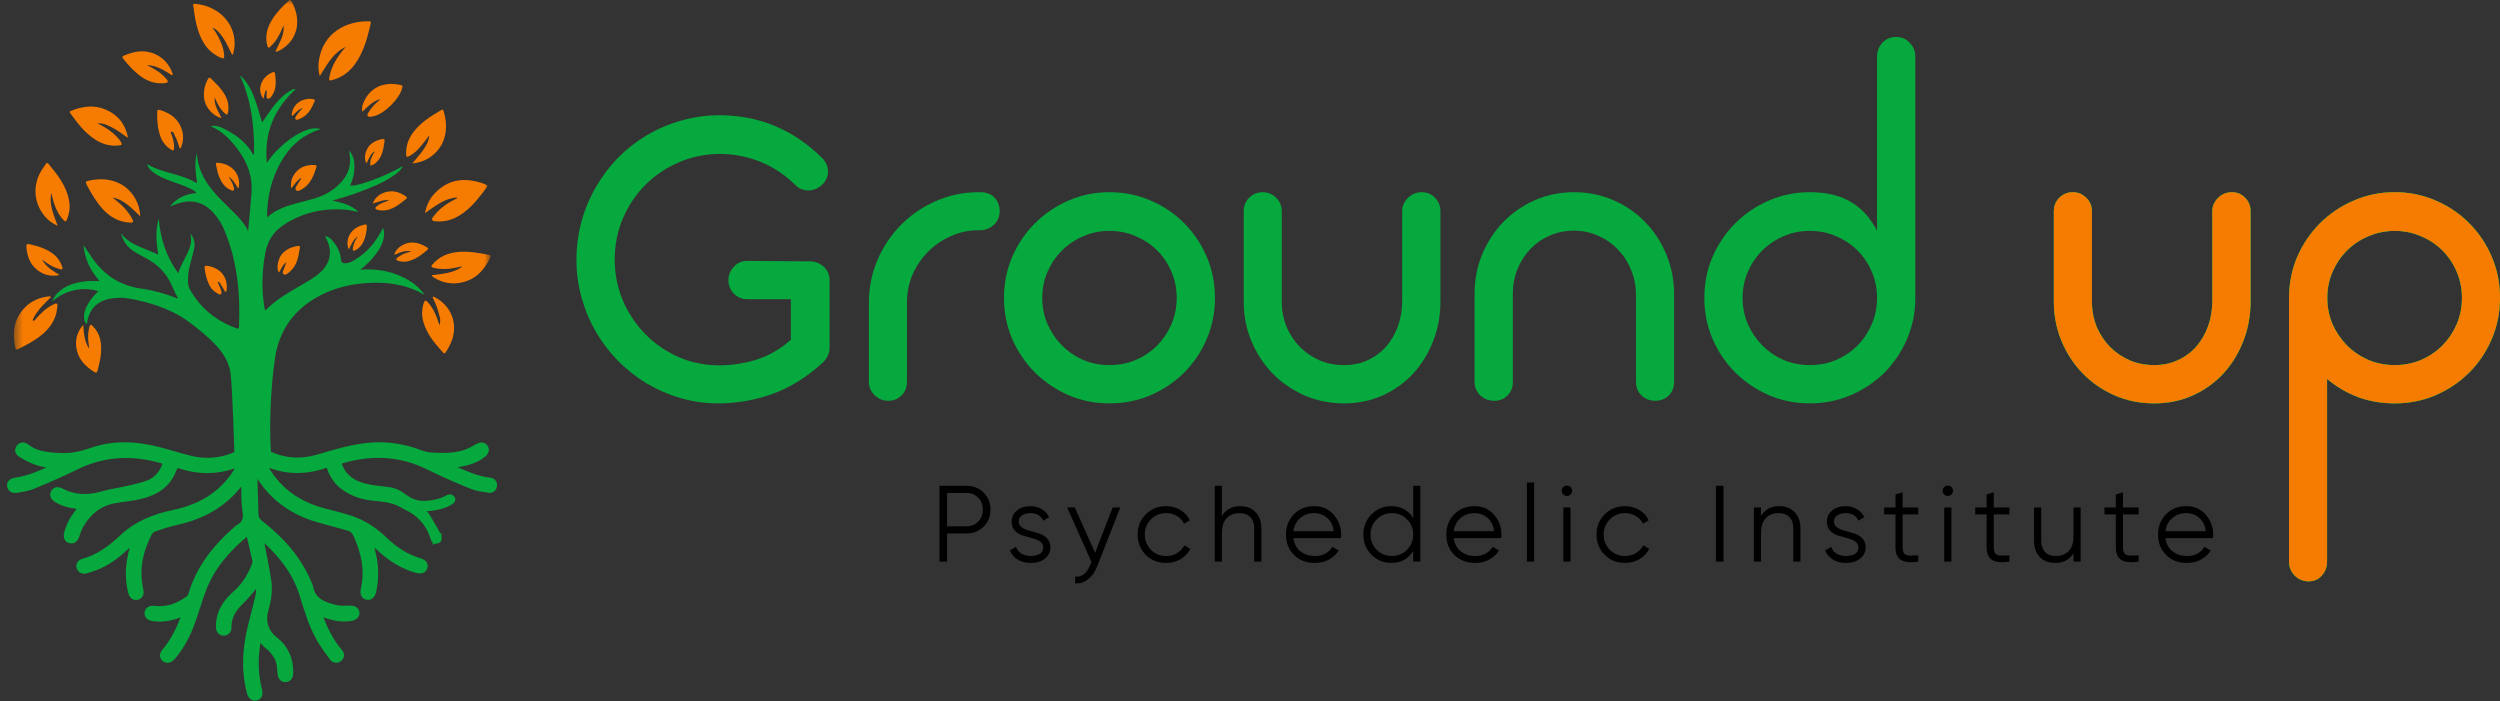 <svg width="271" height="76" viewBox="0 0 271 76" fill="none" xmlns="http://www.w3.org/2000/svg">
<rect x="0" y="0" width="271" height="76" fill="#333333" stroke="none"/>
<path d="M85.73 32.432H80.997C80.419 32.432 79.935 32.229 79.545 31.823C79.154 31.416 78.959 30.932 78.959 30.37C78.959 29.808 79.154 29.323 79.545 28.917C79.935 28.495 80.419 28.285 80.997 28.285L87.769 28.331C88.362 28.331 88.87 28.527 89.292 28.917C89.714 29.292 89.925 29.776 89.925 30.37V37.727C89.925 38.055 89.854 38.344 89.714 38.594C89.589 38.844 89.417 39.078 89.198 39.297C87.48 40.875 85.66 42.007 83.739 42.695C81.833 43.382 79.865 43.726 77.834 43.726C76.444 43.726 75.1 43.538 73.804 43.163C72.507 42.788 71.289 42.265 70.149 41.593C69.024 40.922 67.985 40.109 67.032 39.157C66.095 38.204 65.291 37.157 64.619 36.017C63.947 34.861 63.424 33.619 63.049 32.291C62.674 30.963 62.487 29.589 62.487 28.167C62.487 26.746 62.666 25.371 63.026 24.044C63.385 22.716 63.901 21.474 64.572 20.318C65.244 19.146 66.04 18.084 66.962 17.131C67.899 16.178 68.946 15.358 70.102 14.671C71.258 13.984 72.5 13.453 73.828 13.078C75.155 12.687 76.546 12.492 77.998 12.492C80.154 12.492 82.161 12.883 84.02 13.664C85.879 14.445 87.589 15.608 89.151 17.155C89.558 17.592 89.761 18.076 89.761 18.608C89.761 18.889 89.698 19.154 89.573 19.404C89.464 19.639 89.308 19.849 89.105 20.037C88.917 20.224 88.691 20.373 88.425 20.482C88.175 20.591 87.909 20.646 87.628 20.646C87.378 20.646 87.129 20.599 86.879 20.505C86.644 20.412 86.426 20.263 86.222 20.06C85.082 18.936 83.809 18.092 82.403 17.53C80.997 16.967 79.537 16.686 78.022 16.686C76.491 16.686 75.03 16.983 73.64 17.577C72.265 18.154 71.055 18.959 70.008 19.99C68.977 21.005 68.157 22.216 67.548 23.622C66.939 25.012 66.634 26.519 66.634 28.144C66.634 29.675 66.923 31.135 67.501 32.526C68.079 33.9 68.876 35.111 69.891 36.157C70.906 37.204 72.101 38.04 73.476 38.664C74.866 39.289 76.358 39.602 77.951 39.602C79.373 39.602 80.74 39.391 82.052 38.969C83.364 38.547 84.59 37.837 85.73 36.837V32.432Z" fill="#05A93D"/>
<path d="M94.189 32.807C94.189 31.167 94.501 29.62 95.126 28.167C95.751 26.715 96.603 25.449 97.68 24.372C98.758 23.278 100.016 22.419 101.453 21.794C102.905 21.154 104.452 20.834 106.092 20.834H106.209C106.912 20.834 107.443 21.029 107.803 21.419C108.177 21.81 108.365 22.302 108.365 22.895C108.365 23.489 108.154 23.981 107.732 24.372C107.31 24.762 106.803 24.957 106.209 24.957H106.092C105.03 24.957 104.03 25.168 103.093 25.59C102.156 25.996 101.328 26.558 100.609 27.277C99.906 27.98 99.344 28.808 98.922 29.761C98.516 30.714 98.313 31.729 98.313 32.807V41.383C98.313 41.976 98.118 42.468 97.727 42.859C97.352 43.249 96.884 43.444 96.321 43.444C96.04 43.444 95.767 43.398 95.501 43.304C95.251 43.194 95.025 43.046 94.822 42.859C94.634 42.671 94.478 42.453 94.353 42.203C94.244 41.953 94.189 41.679 94.189 41.383V32.807Z" fill="#05A93D"/>
<path d="M112.981 32.291C112.981 33.291 113.168 34.236 113.543 35.126C113.934 36.001 114.457 36.774 115.113 37.446C115.769 38.102 116.534 38.626 117.409 39.016C118.3 39.391 119.252 39.578 120.268 39.578C121.299 39.578 122.252 39.391 123.126 39.016C124.017 38.626 124.79 38.102 125.446 37.446C126.102 36.774 126.618 36.001 126.993 35.126C127.367 34.236 127.555 33.291 127.555 32.291C127.555 31.291 127.367 30.354 126.993 29.48C126.618 28.589 126.102 27.816 125.446 27.16C124.79 26.504 124.017 25.988 123.126 25.613C122.252 25.223 121.299 25.028 120.268 25.028C119.252 25.028 118.3 25.223 117.409 25.613C116.534 25.988 115.769 26.504 115.113 27.16C114.457 27.816 113.934 28.589 113.543 29.48C113.168 30.354 112.981 31.291 112.981 32.291ZM108.833 32.291C108.833 30.714 109.13 29.23 109.724 27.839C110.333 26.449 111.153 25.238 112.184 24.207C113.231 23.161 114.441 22.341 115.816 21.747C117.206 21.138 118.69 20.834 120.268 20.834C121.861 20.834 123.353 21.138 124.743 21.747C126.133 22.341 127.344 23.161 128.375 24.207C129.406 25.238 130.218 26.449 130.812 27.839C131.405 29.23 131.702 30.714 131.702 32.291C131.702 33.869 131.405 35.353 130.812 36.743C130.218 38.133 129.406 39.344 128.375 40.375C127.344 41.406 126.133 42.226 124.743 42.835C123.353 43.429 121.861 43.726 120.268 43.726C118.69 43.726 117.206 43.429 115.816 42.835C114.441 42.226 113.231 41.406 112.184 40.375C111.153 39.344 110.333 38.133 109.724 36.743C109.13 35.353 108.833 33.869 108.833 32.291Z" fill="#05A93D"/>
<path d="M134.819 22.895C134.819 22.317 135.014 21.833 135.404 21.443C135.81 21.037 136.303 20.834 136.88 20.834C137.443 20.834 137.927 21.037 138.333 21.443C138.739 21.833 138.942 22.317 138.942 22.895V32.83C138.958 33.767 139.138 34.65 139.481 35.478C139.841 36.29 140.317 37.001 140.911 37.61C141.52 38.219 142.231 38.704 143.043 39.063C143.855 39.407 144.738 39.578 145.691 39.578C146.643 39.578 147.503 39.399 148.268 39.039C149.049 38.68 149.713 38.188 150.26 37.563C150.806 36.938 151.228 36.212 151.525 35.384C151.837 34.541 151.994 33.642 151.994 32.69V22.895C151.994 22.614 152.048 22.349 152.158 22.099C152.283 21.849 152.439 21.63 152.626 21.443C152.814 21.255 153.032 21.107 153.282 20.997C153.548 20.888 153.821 20.834 154.102 20.834C154.696 20.834 155.18 21.037 155.555 21.443C155.946 21.833 156.141 22.317 156.141 22.895V32.596V32.713C156.141 34.228 155.875 35.657 155.344 37.001C154.829 38.329 154.11 39.492 153.189 40.492C152.267 41.492 151.166 42.281 149.885 42.859C148.604 43.437 147.206 43.726 145.691 43.726C144.16 43.726 142.73 43.437 141.403 42.859C140.091 42.281 138.942 41.492 137.958 40.492C136.99 39.492 136.224 38.329 135.662 37.001C135.1 35.657 134.819 34.228 134.819 32.713V22.895Z" fill="#05A93D"/>
<path d="M159.843 31.963V31.869C159.843 30.354 160.116 28.925 160.663 27.582C161.225 26.238 161.991 25.067 162.959 24.067C163.928 23.067 165.068 22.278 166.38 21.7C167.692 21.122 169.106 20.834 170.621 20.834C172.152 20.834 173.574 21.122 174.886 21.7C176.213 22.278 177.362 23.067 178.33 24.067C179.314 25.067 180.08 26.238 180.626 27.582C181.189 28.925 181.47 30.354 181.47 31.869V31.987V41.406C181.47 41.999 181.275 42.492 180.884 42.882C180.494 43.257 180.009 43.444 179.431 43.444C178.853 43.444 178.361 43.257 177.955 42.882C177.549 42.492 177.346 41.999 177.346 41.406V31.963V31.916C177.33 30.963 177.151 30.073 176.807 29.245C176.463 28.402 175.987 27.668 175.378 27.043C174.784 26.418 174.081 25.926 173.269 25.567C172.457 25.192 171.574 25.004 170.621 25.004C169.668 25.004 168.786 25.184 167.974 25.543C167.177 25.887 166.482 26.371 165.888 26.996C165.295 27.621 164.826 28.355 164.482 29.198C164.154 30.026 163.99 30.917 163.99 31.869V41.406C163.99 41.999 163.795 42.492 163.404 42.882C163.03 43.257 162.553 43.444 161.975 43.444C161.694 43.444 161.421 43.398 161.155 43.304C160.905 43.194 160.679 43.054 160.476 42.882C160.288 42.695 160.132 42.476 160.007 42.226C159.898 41.976 159.843 41.703 159.843 41.406V31.963Z" fill="#05A93D"/>
<path d="M184.75 32.291C184.75 30.714 185.047 29.23 185.641 27.839C186.25 26.449 187.07 25.238 188.101 24.207C189.147 23.161 190.358 22.341 191.733 21.747C193.123 21.138 194.607 20.834 196.185 20.834C197.122 20.834 197.965 20.927 198.715 21.115C199.465 21.302 200.129 21.576 200.707 21.935C201.3 22.294 201.824 22.731 202.277 23.247C202.73 23.762 203.128 24.348 203.472 25.004V6.16C203.472 5.551 203.667 5.043 204.057 4.637C204.448 4.216 204.94 4.005 205.534 4.005C206.127 4.005 206.619 4.216 207.01 4.637C207.416 5.043 207.619 5.551 207.619 6.16V32.291V32.432C207.603 33.994 207.291 35.462 206.682 36.837C206.088 38.196 205.276 39.391 204.245 40.422C203.214 41.437 202.003 42.242 200.613 42.835C199.238 43.429 197.762 43.726 196.185 43.726C194.607 43.726 193.123 43.429 191.733 42.835C190.358 42.226 189.147 41.406 188.101 40.375C187.07 39.344 186.25 38.133 185.641 36.743C185.047 35.353 184.75 33.869 184.75 32.291ZM188.897 32.291C188.897 33.291 189.085 34.236 189.46 35.126C189.85 36.001 190.374 36.774 191.03 37.446C191.686 38.102 192.451 38.626 193.326 39.016C194.216 39.391 195.169 39.578 196.185 39.578C197.215 39.578 198.168 39.391 199.043 39.016C199.934 38.626 200.707 38.102 201.363 37.446C202.019 36.774 202.534 36.001 202.909 35.126C203.284 34.236 203.472 33.291 203.472 32.291C203.472 31.291 203.284 30.354 202.909 29.48C202.534 28.589 202.019 27.816 201.363 27.16C200.707 26.504 199.934 25.988 199.043 25.613C198.168 25.223 197.215 25.028 196.185 25.028C195.169 25.028 194.216 25.223 193.326 25.613C192.451 25.988 191.686 26.504 191.03 27.16C190.374 27.816 189.85 28.589 189.46 29.48C189.085 30.354 188.897 31.291 188.897 32.291Z" fill="#05A93D"/>
<path d="M222.638 22.895C222.638 22.317 222.833 21.833 223.224 21.443C223.63 21.037 224.122 20.834 224.7 20.834C225.263 20.834 225.747 21.037 226.153 21.443C226.559 21.833 226.762 22.317 226.762 22.895V32.83C226.778 33.767 226.957 34.65 227.301 35.478C227.66 36.29 228.137 37.001 228.73 37.61C229.34 38.219 230.05 38.704 230.863 39.063C231.675 39.407 232.557 39.578 233.51 39.578C234.463 39.578 235.322 39.399 236.088 39.039C236.869 38.68 237.533 38.188 238.079 37.563C238.626 36.938 239.048 36.212 239.345 35.384C239.657 34.541 239.813 33.642 239.813 32.69V22.895C239.813 22.614 239.868 22.349 239.977 22.099C240.102 21.849 240.258 21.63 240.446 21.443C240.633 21.255 240.852 21.107 241.102 20.997C241.367 20.888 241.641 20.834 241.922 20.834C242.516 20.834 243 21.037 243.375 21.443C243.765 21.833 243.961 22.317 243.961 22.895V32.596V32.713C243.961 34.228 243.695 35.657 243.164 37.001C242.648 38.329 241.93 39.492 241.008 40.492C240.087 41.492 238.985 42.281 237.704 42.859C236.424 43.437 235.025 43.726 233.51 43.726C231.979 43.726 230.55 43.437 229.222 42.859C227.91 42.281 226.762 41.492 225.778 40.492C224.809 39.492 224.044 38.329 223.482 37.001C222.919 35.657 222.638 34.228 222.638 32.713V22.895Z" fill="#05A93D"/>
<path d="M248.131 32.291C248.131 30.714 248.428 29.23 249.022 27.839C249.631 26.449 250.451 25.238 251.482 24.207C252.528 23.161 253.747 22.341 255.137 21.747C256.527 21.138 258.011 20.834 259.589 20.834C261.167 20.834 262.651 21.138 264.041 21.747C265.431 22.341 266.642 23.161 267.673 24.207C268.704 25.238 269.516 26.449 270.11 27.839C270.703 29.23 271 30.714 271 32.291C271 33.869 270.703 35.353 270.11 36.743C269.516 38.133 268.704 39.344 267.673 40.375C266.642 41.406 265.431 42.226 264.041 42.835C262.651 43.429 261.167 43.726 259.589 43.726C258.168 43.726 256.84 43.499 255.606 43.046C254.372 42.578 253.255 41.921 252.255 41.078V60.861C252.255 61.454 252.068 61.962 251.693 62.384C251.333 62.806 250.849 63.017 250.24 63.017C249.662 63.017 249.162 62.806 248.74 62.384C248.334 61.978 248.131 61.47 248.131 60.861V32.291ZM252.279 32.291C252.279 33.291 252.466 34.236 252.841 35.126C253.231 36.001 253.755 36.774 254.411 37.446C255.067 38.102 255.84 38.626 256.73 39.016C257.621 39.391 258.574 39.578 259.589 39.578C260.604 39.578 261.557 39.391 262.448 39.016C263.338 38.626 264.111 38.102 264.767 37.446C265.423 36.774 265.939 36.001 266.314 35.126C266.689 34.236 266.876 33.291 266.876 32.291C266.876 31.291 266.689 30.354 266.314 29.48C265.939 28.589 265.423 27.816 264.767 27.16C264.111 26.504 263.338 25.988 262.448 25.613C261.557 25.223 260.604 25.028 259.589 25.028C258.574 25.028 257.621 25.223 256.73 25.613C255.84 25.988 255.067 26.504 254.411 27.16C253.755 27.816 253.231 28.589 252.841 29.48C252.466 30.354 252.279 31.291 252.279 32.291Z" fill="#05A93D"/>
<path d="M222.638 22.895C222.638 22.317 222.833 21.833 223.224 21.443C223.63 21.037 224.122 20.834 224.7 20.834C225.263 20.834 225.747 21.037 226.153 21.443C226.559 21.833 226.762 22.317 226.762 22.895V32.83C226.778 33.767 226.957 34.65 227.301 35.478C227.66 36.29 228.137 37.001 228.73 37.61C229.34 38.219 230.05 38.704 230.863 39.063C231.675 39.407 232.557 39.578 233.51 39.578C234.463 39.578 235.322 39.399 236.088 39.039C236.869 38.68 237.533 38.188 238.079 37.563C238.626 36.938 239.048 36.212 239.345 35.384C239.657 34.541 239.813 33.642 239.813 32.69V22.895C239.813 22.614 239.868 22.349 239.977 22.099C240.102 21.849 240.258 21.63 240.446 21.443C240.633 21.255 240.852 21.107 241.102 20.997C241.367 20.888 241.641 20.834 241.922 20.834C242.516 20.834 243 21.037 243.375 21.443C243.765 21.833 243.961 22.317 243.961 22.895V32.596V32.713C243.961 34.228 243.695 35.657 243.164 37.001C242.648 38.329 241.93 39.492 241.008 40.492C240.087 41.492 238.985 42.281 237.704 42.859C236.424 43.437 235.025 43.726 233.51 43.726C231.979 43.726 230.55 43.437 229.222 42.859C227.91 42.281 226.762 41.492 225.778 40.492C224.809 39.492 224.044 38.329 223.482 37.001C222.919 35.657 222.638 34.228 222.638 32.713V22.895Z" fill="#05A93D"/>
<path d="M248.131 32.291C248.131 30.714 248.428 29.23 249.022 27.839C249.631 26.449 250.451 25.238 251.482 24.207C252.528 23.161 253.747 22.341 255.137 21.747C256.527 21.138 258.011 20.834 259.589 20.834C261.167 20.834 262.651 21.138 264.041 21.747C265.431 22.341 266.642 23.161 267.673 24.207C268.704 25.238 269.516 26.449 270.11 27.839C270.703 29.23 271 30.714 271 32.291C271 33.869 270.703 35.353 270.11 36.743C269.516 38.133 268.704 39.344 267.673 40.375C266.642 41.406 265.431 42.226 264.041 42.835C262.651 43.429 261.167 43.726 259.589 43.726C258.168 43.726 256.84 43.499 255.606 43.046C254.372 42.578 253.255 41.921 252.255 41.078V60.861C252.255 61.454 252.068 61.962 251.693 62.384C251.333 62.806 250.849 63.017 250.24 63.017C249.662 63.017 249.162 62.806 248.74 62.384C248.334 61.978 248.131 61.47 248.131 60.861V32.291ZM252.279 32.291C252.279 33.291 252.466 34.236 252.841 35.126C253.231 36.001 253.755 36.774 254.411 37.446C255.067 38.102 255.84 38.626 256.73 39.016C257.621 39.391 258.574 39.578 259.589 39.578C260.604 39.578 261.557 39.391 262.448 39.016C263.338 38.626 264.111 38.102 264.767 37.446C265.423 36.774 265.939 36.001 266.314 35.126C266.689 34.236 266.876 33.291 266.876 32.291C266.876 31.291 266.689 30.354 266.314 29.48C265.939 28.589 265.423 27.816 264.767 27.16C264.111 26.504 263.338 25.988 262.448 25.613C261.557 25.223 260.604 25.028 259.589 25.028C258.574 25.028 257.621 25.223 256.73 25.613C255.84 25.988 255.067 26.504 254.411 27.16C253.755 27.816 253.231 28.589 252.841 29.48C252.466 30.354 252.279 31.291 252.279 32.291Z" fill="#05A93D"/>
<path d="M104.779 52.66C105.515 52.66 106.129 52.906 106.623 53.4C107.116 53.893 107.363 54.508 107.363 55.244C107.363 55.98 107.116 56.594 106.623 57.088C106.129 57.581 105.515 57.828 104.779 57.828H102.664V60.881H101.842V52.66H104.779ZM104.779 57.053C105.288 57.053 105.706 56.884 106.035 56.547C106.372 56.203 106.54 55.768 106.54 55.244C106.54 54.719 106.372 54.288 106.035 53.952C105.706 53.607 105.288 53.435 104.779 53.435H102.664V57.053H104.779ZM110.435 56.547C110.435 56.814 110.552 57.025 110.787 57.182C111.022 57.338 111.308 57.46 111.644 57.546C111.981 57.632 112.318 57.73 112.654 57.839C112.991 57.941 113.277 58.117 113.512 58.368C113.747 58.611 113.864 58.932 113.864 59.331C113.864 59.832 113.665 60.239 113.265 60.553C112.874 60.866 112.365 61.022 111.738 61.022C111.175 61.022 110.693 60.897 110.294 60.646C109.902 60.396 109.628 60.071 109.472 59.672L110.129 59.284C110.239 59.589 110.435 59.832 110.717 60.012C111.006 60.184 111.347 60.271 111.738 60.271C112.122 60.271 112.443 60.196 112.701 60.047C112.96 59.891 113.089 59.652 113.089 59.331C113.089 59.065 112.972 58.853 112.737 58.697C112.502 58.54 112.216 58.419 111.879 58.333C111.543 58.246 111.206 58.153 110.869 58.051C110.533 57.941 110.247 57.765 110.012 57.522C109.777 57.272 109.659 56.947 109.659 56.547C109.659 56.07 109.847 55.67 110.223 55.349C110.607 55.028 111.088 54.868 111.668 54.868C112.146 54.868 112.564 54.977 112.925 55.197C113.285 55.408 113.551 55.698 113.723 56.066L113.077 56.442C112.85 55.894 112.38 55.62 111.668 55.62C111.331 55.62 111.041 55.702 110.799 55.866C110.556 56.023 110.435 56.25 110.435 56.547ZM120.614 55.009H121.436L118.923 61.422C118.696 62.001 118.371 62.455 117.948 62.784C117.533 63.121 117.067 63.27 116.55 63.23V62.502C117.255 62.581 117.792 62.173 118.16 61.281L118.312 60.917L115.681 55.009H116.503L118.712 59.93L120.614 55.009ZM126.407 61.022C125.523 61.022 124.787 60.729 124.199 60.141C123.612 59.546 123.318 58.814 123.318 57.945C123.318 57.076 123.612 56.348 124.199 55.761C124.787 55.165 125.523 54.868 126.407 54.868C126.987 54.868 127.507 55.009 127.969 55.291C128.431 55.565 128.768 55.937 128.98 56.407L128.345 56.771C128.189 56.418 127.934 56.14 127.582 55.937C127.237 55.725 126.846 55.62 126.407 55.62C125.757 55.62 125.209 55.847 124.763 56.301C124.317 56.747 124.094 57.295 124.094 57.945C124.094 58.595 124.317 59.147 124.763 59.601C125.209 60.047 125.757 60.271 126.407 60.271C126.846 60.271 127.237 60.169 127.582 59.965C127.926 59.754 128.196 59.472 128.392 59.12L129.038 59.495C128.795 59.965 128.439 60.337 127.969 60.611C127.5 60.885 126.979 61.022 126.407 61.022ZM134.426 54.868C135.139 54.868 135.699 55.087 136.106 55.526C136.521 55.956 136.728 56.54 136.728 57.276V60.881H135.953V57.276C135.953 56.751 135.812 56.344 135.53 56.054C135.256 55.764 134.865 55.62 134.356 55.62C133.792 55.62 133.334 55.8 132.982 56.16C132.629 56.512 132.453 57.06 132.453 57.804V60.881H131.678V52.66H132.453V55.925C132.892 55.22 133.549 54.868 134.426 54.868ZM142.467 54.868C143.336 54.868 144.037 55.177 144.57 55.796C145.11 56.407 145.38 57.131 145.38 57.969C145.38 58.055 145.372 58.176 145.357 58.333H140.2C140.279 58.928 140.529 59.401 140.952 59.754C141.383 60.098 141.911 60.271 142.538 60.271C142.984 60.271 143.368 60.181 143.689 60.001C144.018 59.812 144.264 59.57 144.429 59.272L145.11 59.672C144.852 60.087 144.499 60.416 144.053 60.658C143.607 60.901 143.098 61.022 142.526 61.022C141.602 61.022 140.85 60.733 140.271 60.153C139.692 59.574 139.402 58.838 139.402 57.945C139.402 57.068 139.688 56.336 140.259 55.749C140.831 55.161 141.567 54.868 142.467 54.868ZM142.467 55.62C141.857 55.62 141.344 55.804 140.929 56.172C140.521 56.532 140.279 57.002 140.2 57.581H144.581C144.503 56.962 144.264 56.481 143.865 56.136C143.466 55.792 143 55.62 142.467 55.62ZM153.19 52.66H153.966V60.881H153.19V59.73C152.65 60.592 151.859 61.022 150.818 61.022C149.98 61.022 149.264 60.725 148.668 60.13C148.081 59.535 147.788 58.806 147.788 57.945C147.788 57.084 148.081 56.356 148.668 55.761C149.264 55.165 149.98 54.868 150.818 54.868C151.859 54.868 152.65 55.298 153.19 56.16V52.66ZM149.232 59.601C149.679 60.047 150.227 60.271 150.877 60.271C151.526 60.271 152.075 60.047 152.521 59.601C152.967 59.147 153.19 58.595 153.19 57.945C153.19 57.295 152.967 56.747 152.521 56.301C152.075 55.847 151.526 55.62 150.877 55.62C150.227 55.62 149.679 55.847 149.232 56.301C148.786 56.747 148.563 57.295 148.563 57.945C148.563 58.595 148.786 59.147 149.232 59.601ZM159.847 54.868C160.716 54.868 161.417 55.177 161.949 55.796C162.489 56.407 162.76 57.131 162.76 57.969C162.76 58.055 162.752 58.176 162.736 58.333H157.58C157.658 58.928 157.909 59.401 158.332 59.754C158.762 60.098 159.291 60.271 159.917 60.271C160.364 60.271 160.747 60.181 161.068 60.001C161.397 59.812 161.644 59.57 161.808 59.272L162.489 59.672C162.231 60.087 161.879 60.416 161.432 60.658C160.986 60.901 160.477 61.022 159.905 61.022C158.982 61.022 158.23 60.733 157.65 60.153C157.071 59.574 156.781 58.838 156.781 57.945C156.781 57.068 157.067 56.336 157.639 55.749C158.21 55.161 158.946 54.868 159.847 54.868ZM159.847 55.62C159.236 55.62 158.723 55.804 158.308 56.172C157.901 56.532 157.658 57.002 157.58 57.581H161.961C161.883 56.962 161.644 56.481 161.244 56.136C160.845 55.792 160.379 55.62 159.847 55.62ZM165.519 60.881V52.307H166.295V60.881H165.519ZM170.253 53.599C170.144 53.709 170.011 53.764 169.854 53.764C169.697 53.764 169.564 53.709 169.455 53.599C169.345 53.49 169.29 53.357 169.29 53.2C169.29 53.044 169.345 52.91 169.455 52.801C169.564 52.691 169.697 52.636 169.854 52.636C170.011 52.636 170.144 52.691 170.253 52.801C170.363 52.91 170.418 53.044 170.418 53.2C170.418 53.357 170.363 53.49 170.253 53.599ZM169.466 60.881V55.009H170.242V60.881H169.466ZM176.15 61.022C175.265 61.022 174.529 60.729 173.942 60.141C173.355 59.546 173.061 58.814 173.061 57.945C173.061 57.076 173.355 56.348 173.942 55.761C174.529 55.165 175.265 54.868 176.15 54.868C176.729 54.868 177.25 55.009 177.712 55.291C178.174 55.565 178.511 55.937 178.722 56.407L178.088 56.771C177.931 56.418 177.677 56.14 177.325 55.937C176.98 55.725 176.589 55.62 176.15 55.62C175.5 55.62 174.952 55.847 174.506 56.301C174.059 56.747 173.836 57.295 173.836 57.945C173.836 58.595 174.059 59.147 174.506 59.601C174.952 60.047 175.5 60.271 176.15 60.271C176.589 60.271 176.98 60.169 177.325 59.965C177.669 59.754 177.939 59.472 178.135 59.12L178.781 59.495C178.538 59.965 178.182 60.337 177.712 60.611C177.242 60.885 176.722 61.022 176.15 61.022ZM186.001 52.66H186.823V60.881H186.001V52.66ZM192.866 54.868C193.578 54.868 194.138 55.087 194.545 55.526C194.96 55.956 195.168 56.54 195.168 57.276V60.881H194.393V57.276C194.393 56.751 194.252 56.344 193.97 56.054C193.696 55.764 193.304 55.62 192.795 55.62C192.232 55.62 191.774 55.8 191.421 56.16C191.069 56.512 190.893 57.06 190.893 57.804V60.881H190.118V55.009H190.893V55.925C191.331 55.22 191.989 54.868 192.866 54.868ZM198.804 56.547C198.804 56.814 198.922 57.025 199.157 57.182C199.392 57.338 199.678 57.46 200.014 57.546C200.351 57.632 200.688 57.73 201.024 57.839C201.361 57.941 201.647 58.117 201.882 58.368C202.117 58.611 202.234 58.932 202.234 59.331C202.234 59.832 202.034 60.239 201.635 60.553C201.244 60.866 200.735 61.022 200.108 61.022C199.544 61.022 199.063 60.897 198.664 60.646C198.272 60.396 197.998 60.071 197.841 59.672L198.499 59.284C198.609 59.589 198.804 59.832 199.086 60.012C199.376 60.184 199.717 60.271 200.108 60.271C200.492 60.271 200.813 60.196 201.071 60.047C201.33 59.891 201.459 59.652 201.459 59.331C201.459 59.065 201.341 58.853 201.106 58.697C200.872 58.54 200.586 58.419 200.249 58.333C199.912 58.246 199.576 58.153 199.239 58.051C198.902 57.941 198.617 57.765 198.382 57.522C198.147 57.272 198.029 56.947 198.029 56.547C198.029 56.07 198.217 55.67 198.593 55.349C198.977 55.028 199.458 54.868 200.038 54.868C200.515 54.868 200.934 54.977 201.294 55.197C201.655 55.408 201.921 55.698 202.093 56.066L201.447 56.442C201.22 55.894 200.75 55.62 200.038 55.62C199.701 55.62 199.411 55.702 199.169 55.866C198.926 56.023 198.804 56.25 198.804 56.547ZM207.937 55.761H206.246V59.319C206.246 59.64 206.308 59.871 206.434 60.012C206.559 60.145 206.747 60.216 206.997 60.224C207.248 60.224 207.561 60.216 207.937 60.2V60.881C207.115 61.007 206.496 60.948 206.081 60.705C205.674 60.462 205.471 60.001 205.471 59.319V55.761H204.237V55.009H205.471V53.599L206.246 53.364V55.009H207.937V55.761ZM211.543 53.599C211.433 53.709 211.3 53.764 211.143 53.764C210.987 53.764 210.854 53.709 210.744 53.599C210.635 53.49 210.58 53.357 210.58 53.2C210.58 53.044 210.635 52.91 210.744 52.801C210.854 52.691 210.987 52.636 211.143 52.636C211.3 52.636 211.433 52.691 211.543 52.801C211.652 52.91 211.707 53.044 211.707 53.2C211.707 53.357 211.652 53.49 211.543 53.599ZM210.756 60.881V55.009H211.531V60.881H210.756ZM217.815 55.761H216.124V59.319C216.124 59.64 216.187 59.871 216.312 60.012C216.437 60.145 216.625 60.216 216.876 60.224C217.126 60.224 217.439 60.216 217.815 60.2V60.881C216.993 61.007 216.375 60.948 215.96 60.705C215.552 60.462 215.349 60.001 215.349 59.319V55.761H214.116V55.009H215.349V53.599L216.124 53.364V55.009H217.815V55.761ZM224.768 55.009H225.544V60.881H224.768V59.965C224.33 60.67 223.672 61.022 222.795 61.022C222.083 61.022 221.519 60.807 221.104 60.376C220.697 59.938 220.493 59.351 220.493 58.614V55.009H221.268V58.614C221.268 59.139 221.405 59.546 221.679 59.836C221.961 60.126 222.357 60.271 222.866 60.271C223.429 60.271 223.888 60.094 224.24 59.742C224.592 59.382 224.768 58.83 224.768 58.086V55.009ZM231.823 55.761H230.131V59.319C230.131 59.64 230.194 59.871 230.319 60.012C230.445 60.145 230.633 60.216 230.883 60.224C231.134 60.224 231.447 60.216 231.823 60.2V60.881C231.001 61.007 230.382 60.948 229.967 60.705C229.56 60.462 229.356 60.001 229.356 59.319V55.761H228.123V55.009H229.356V53.599L230.131 53.364V55.009H231.823V55.761ZM236.999 54.868C237.868 54.868 238.569 55.177 239.101 55.796C239.642 56.407 239.912 57.131 239.912 57.969C239.912 58.055 239.904 58.176 239.888 58.333H234.732C234.811 58.928 235.061 59.401 235.484 59.754C235.915 60.098 236.443 60.271 237.07 60.271C237.516 60.271 237.9 60.181 238.221 60.001C238.549 59.812 238.796 59.57 238.961 59.272L239.642 59.672C239.383 60.087 239.031 60.416 238.585 60.658C238.138 60.901 237.629 61.022 237.058 61.022C236.134 61.022 235.382 60.733 234.803 60.153C234.223 59.574 233.934 58.838 233.934 57.945C233.934 57.068 234.219 56.336 234.791 55.749C235.363 55.161 236.099 54.868 236.999 54.868ZM236.999 55.62C236.388 55.62 235.875 55.804 235.46 56.172C235.053 56.532 234.811 57.002 234.732 57.581H239.113C239.035 56.962 238.796 56.481 238.397 56.136C237.997 55.792 237.532 55.62 236.999 55.62Z" fill="black"/>
<path d="M222.638 22.895C222.638 22.317 222.833 21.833 223.224 21.442C223.63 21.036 224.122 20.833 224.7 20.833C225.262 20.833 225.747 21.036 226.153 21.442C226.559 21.833 226.762 22.317 226.762 22.895V32.83C226.778 33.767 226.957 34.65 227.301 35.478C227.66 36.29 228.137 37.001 228.73 37.61C229.339 38.219 230.05 38.703 230.863 39.063C231.675 39.406 232.557 39.578 233.51 39.578C234.463 39.578 235.322 39.398 236.088 39.039C236.869 38.68 237.533 38.188 238.079 37.563C238.626 36.938 239.048 36.212 239.345 35.384C239.657 34.54 239.813 33.642 239.813 32.689V22.895C239.813 22.614 239.868 22.349 239.977 22.099C240.102 21.849 240.258 21.63 240.446 21.442C240.633 21.255 240.852 21.107 241.102 20.997C241.367 20.888 241.641 20.833 241.922 20.833C242.516 20.833 243 21.036 243.375 21.442C243.765 21.833 243.96 22.317 243.96 22.895V32.596V32.713C243.96 34.228 243.695 35.657 243.164 37.001C242.648 38.328 241.93 39.492 241.008 40.492C240.087 41.492 238.985 42.281 237.704 42.858C236.423 43.436 235.025 43.725 233.51 43.725C231.979 43.725 230.55 43.436 229.222 42.858C227.91 42.281 226.762 41.492 225.778 40.492C224.809 39.492 224.044 38.328 223.482 37.001C222.919 35.657 222.638 34.228 222.638 32.713V22.895Z" fill="#F67C01"/>
<path d="M248.131 32.291C248.131 30.713 248.428 29.229 249.022 27.839C249.631 26.449 250.451 25.238 251.482 24.207C252.528 23.161 253.747 22.341 255.137 21.747C256.527 21.138 258.011 20.833 259.589 20.833C261.167 20.833 262.651 21.138 264.041 21.747C265.431 22.341 266.642 23.161 267.673 24.207C268.704 25.238 269.516 26.449 270.11 27.839C270.703 29.229 271 30.713 271 32.291C271 33.869 270.703 35.353 270.11 36.743C269.516 38.133 268.704 39.344 267.673 40.375C266.642 41.406 265.431 42.226 264.041 42.835C262.651 43.429 261.167 43.725 259.589 43.725C258.168 43.725 256.84 43.499 255.606 43.046C254.372 42.577 253.255 41.921 252.255 41.078V60.861C252.255 61.454 252.068 61.962 251.693 62.384C251.333 62.805 250.849 63.016 250.24 63.016C249.662 63.016 249.162 62.805 248.74 62.384C248.334 61.977 248.131 61.47 248.131 60.861V32.291ZM252.279 32.291C252.279 33.291 252.466 34.236 252.841 35.126C253.231 36.001 253.755 36.774 254.411 37.446C255.067 38.102 255.84 38.625 256.73 39.016C257.621 39.391 258.574 39.578 259.589 39.578C260.604 39.578 261.557 39.391 262.448 39.016C263.338 38.625 264.111 38.102 264.767 37.446C265.423 36.774 265.939 36.001 266.314 35.126C266.689 34.236 266.876 33.291 266.876 32.291C266.876 31.291 266.689 30.354 266.314 29.479C265.939 28.589 265.423 27.816 264.767 27.16C264.111 26.504 263.338 25.988 262.448 25.613C261.557 25.223 260.604 25.027 259.589 25.027C258.574 25.027 257.621 25.223 256.73 25.613C255.84 25.988 255.067 26.504 254.411 27.16C253.755 27.816 253.231 28.589 252.841 29.479C252.466 30.354 252.279 31.291 252.279 32.291Z" fill="#F67C01"/>
<mask id="mask0_104_587" style="mask-type:luminance" maskUnits="userSpaceOnUse" x="1" y="0" width="53" height="60">
<path d="M53.182 0H1.503V59.195H53.182V0Z" fill="white"/>
</mask>
<g mask="url(#mask0_104_587)">
<path d="M25.43 50.091C25.398 48.625 25.186 41.85 24.984 40.403C24.867 39.572 24.496 38.839 24.016 38.153C22.988 36.678 20.249 34.728 20.122 34.639C17.153 32.642 13.305 32.271 13.305 32.271C12.849 32.285 12.398 32.285 11.952 32.374C10.434 32.675 9.631 33.558 9.401 35.179C8.724 34.404 9.227 32.957 10.65 31.562C8.964 31.035 7.052 31.444 5.675 32.675C5.807 32.276 5.995 32.017 6.22 31.787C6.953 31.021 7.902 30.702 8.922 30.538C9.509 30.444 10.096 30.453 10.791 30.462C9.767 29.311 9.185 28.052 9.048 26.558C9.326 26.972 9.589 27.348 9.842 27.733C11.134 29.715 12.906 30.946 15.292 31.28C16.603 31.463 17.881 31.825 19.121 32.304C19.173 32.323 19.22 32.365 19.29 32.318C18.811 31.5 18.548 30.575 17.975 29.805C17.458 29.109 16.833 28.56 16.086 28.127C15.532 27.808 14.949 27.545 14.418 27.183C13.761 26.732 13.328 26.126 13.094 25.252C13.869 26.328 14.987 26.68 16.049 27.122C16.415 27.272 16.777 27.432 17.153 27.592C16.936 26.281 16.838 24.975 17.204 23.674C17.383 25.83 18.008 27.822 19.328 29.621C19.586 28.715 20.108 27.977 20.451 27.155C20.686 26.596 20.812 26.027 20.639 25.327C21.075 25.863 21.165 26.389 21.043 26.948C20.902 27.592 20.728 28.231 20.559 28.87C20.408 29.438 20.38 30.016 20.38 30.599C20.38 30.923 20.488 31.214 20.648 31.491C21.799 33.469 23.481 34.808 25.628 35.583C25.773 35.635 25.886 35.682 25.9 35.447C26.074 31.815 25.727 28.264 24.289 24.876C24.059 24.331 23.744 23.829 23.378 23.359C22.245 21.898 20.77 21.48 19.046 22.147C18.872 22.212 18.703 22.288 18.529 22.354C18.52 22.339 18.506 22.33 18.491 22.316C19.154 21.48 20.047 21.08 21.085 20.944C21.141 20.939 21.202 20.939 21.306 20.935C21.122 20.681 20.878 20.564 20.639 20.446C19.877 20.07 19.055 19.845 18.271 19.539C17.707 19.319 17.153 19.084 16.669 18.717C16.368 18.492 16.1 18.243 15.973 17.876C15.988 17.858 16.002 17.839 16.016 17.82C16.857 18.341 17.806 18.572 18.745 18.839C19.642 19.093 20.526 19.356 21.329 19.849C21.353 19.859 21.395 19.878 21.4 19.873C21.423 19.84 21.404 19.821 21.367 19.817C21.226 18.943 21.113 18.074 21.221 17.186C21.245 16.979 21.282 16.777 21.334 16.57C21.451 18.717 22.612 20.31 24.059 21.752C24.538 22.227 25.017 22.696 25.492 23.176C26.041 23.73 26.558 24.308 26.901 25.046C26.934 24.665 26.962 24.28 27 23.899C27.089 22.903 27.188 21.912 27.263 20.916C27.394 19.206 26.868 17.693 25.867 16.321C25.059 15.213 24.143 14.226 22.823 13.676C23.138 13.592 23.641 13.648 24.054 13.841C25.435 14.489 26.643 15.344 27.418 16.706C27.427 16.721 27.451 16.725 27.54 16.767C27.592 13.808 27.263 10.961 26.046 8.255C26.163 8.217 26.239 8.367 26.323 8.461C27.065 9.241 27.455 10.219 27.789 11.214C28.01 11.867 28.193 12.539 28.414 13.277C29.382 11.882 30.227 10.444 31.768 9.669C31.82 9.645 31.895 9.664 32.055 9.664C29.682 11.835 28.616 14.451 28.93 17.66C29.306 17.082 29.71 16.598 30.166 16.162C31.017 15.344 31.933 14.62 33.041 14.169C33.572 13.953 34.122 13.812 34.77 13.982C34.46 14.099 34.206 14.188 33.962 14.292C32.473 14.931 31.373 15.997 30.561 17.374C29.447 19.258 28.94 21.301 28.949 23.561C29.941 22.678 31.106 22.311 32.294 21.996C32.924 21.827 33.553 21.672 34.178 21.484C35.245 21.165 36.175 20.615 36.941 19.798C37.8 18.882 38.12 17.806 37.871 16.566C37.857 16.5 37.847 16.434 37.829 16.354C38.576 16.937 38.623 18.802 37.946 20.089C38.486 20.329 41.822 19.112 43.673 17.994C43.466 18.416 43.147 18.694 42.799 18.943C41.625 19.784 40.3 20.31 38.956 20.812C38.021 21.16 37.068 21.456 36.043 21.743C37.063 21.996 38.054 22.166 38.858 22.983C38.327 22.889 37.89 22.762 37.434 22.725C35 22.546 32.741 23.049 30.702 24.411C29.621 25.135 28.992 26.159 28.757 27.427C28.386 29.419 28.339 31.416 28.677 33.417C28.686 33.483 28.71 33.549 28.724 33.61C28.761 33.615 28.79 33.624 28.799 33.615C29.875 32.511 31.204 31.759 32.515 30.988C33.304 30.523 34.127 30.101 34.794 29.457C35.921 28.367 36.067 27.042 35.221 25.586C35.545 25.628 35.771 25.802 35.964 26.009C36.523 26.61 36.898 27.31 36.964 28.142C36.988 28.451 37.161 28.541 37.42 28.541C37.843 28.536 38.205 28.339 38.547 28.118C39.886 27.253 40.661 26.356 41.521 24.703C41.958 25.957 41.094 27.582 39.069 29.241C40.45 29.133 41.737 29.278 42.978 29.748C44.204 30.213 45.28 30.89 46.055 31.98C44.255 30.927 42.306 30.575 40.262 30.655C38.059 30.739 35.954 31.238 34.051 32.393C31.641 33.859 30.227 36.039 29.814 38.797C29.325 42.062 29.119 46.764 29.457 50.067C28.719 50.56 26.84 51.5 25.43 50.091Z" fill="#05A93D"/>
<path d="M37.495 5.079C36.109 5.704 35.461 6.996 34.658 8.255C34.484 7.611 34.489 7.043 34.578 6.493C35.052 3.547 37.519 2.265 39.985 2.307C40.131 2.312 40.239 2.316 40.192 2.518C39.835 4.069 39.445 5.61 38.496 6.93C37.881 7.785 37.082 8.391 36.048 8.668C35.668 8.771 35.635 8.739 35.705 8.358C35.922 7.179 36.537 6.206 37.289 5.304C37.354 5.229 37.425 5.154 37.495 5.079Z" fill="#F67C01"/>
<path d="M49.536 21.404C48.178 21.489 47.182 22.349 46.069 23.096C46.229 22.231 46.586 21.526 47.145 20.939C48.484 19.534 50.114 19.238 51.937 19.755C52.19 19.83 52.449 19.896 52.693 20.023C52.848 20.103 52.858 20.173 52.759 20.314C52.021 21.315 51.265 22.306 50.26 23.053C49.381 23.702 48.399 24.096 47.272 23.993C47.121 23.979 46.938 24.007 46.858 23.861C46.769 23.692 46.924 23.551 47.018 23.429C47.661 22.574 48.517 21.991 49.47 21.536C49.503 21.522 49.531 21.503 49.559 21.484C49.55 21.461 49.541 21.433 49.536 21.404Z" fill="#F67C01"/>
<path d="M25.163 5.948C24.693 4.989 24.284 3.984 23.457 3.242C23.354 3.148 23.236 3.073 23.03 3.007C23.462 3.542 23.734 4.097 23.974 4.67C24.162 5.121 24.294 5.586 24.303 6.084C24.308 6.357 24.2 6.371 23.988 6.281C23.171 5.938 22.527 5.398 22.071 4.632C21.324 3.383 21.136 1.983 20.944 0.583C20.906 0.324 21.155 0.418 21.24 0.428C22.132 0.512 22.936 0.808 23.683 1.334C25.083 2.316 25.759 4.13 25.285 5.774C25.271 5.835 25.261 5.906 25.163 5.948Z" fill="#F67C01"/>
<path d="M12.206 21.409C12.685 21.827 13.202 22.194 13.611 22.687C13.902 23.035 14.174 23.392 14.367 23.805C14.503 24.092 14.405 24.143 14.137 24.134C12.896 24.087 11.915 23.523 11.107 22.631C10.392 21.841 9.876 20.92 9.378 19.99C9.241 19.732 9.321 19.647 9.566 19.596C10.843 19.318 12.088 19.351 13.239 20.042C14.409 20.742 15.17 22.076 15.198 23.439C14.282 22.602 13.479 21.649 12.206 21.409Z" fill="#F67C01"/>
<path d="M5.563 20.93C5.295 22.175 5.821 23.279 6.253 24.477C5.68 24.232 5.267 23.918 4.914 23.514C3.655 22.057 3.496 20.126 4.492 18.482C4.637 18.247 4.806 18.026 4.957 17.791C5.055 17.636 5.145 17.618 5.271 17.773C6.291 19.013 7.282 20.267 7.517 21.935C7.611 22.598 7.489 23.222 7.24 23.838C7.151 24.054 7.052 24.026 6.916 23.885C6.385 23.34 6.065 22.677 5.835 21.963C5.732 21.616 5.652 21.273 5.563 20.93Z" fill="#F67C01"/>
<path d="M5.53 32.2C4.783 32.924 4.031 33.647 3.575 34.601C3.552 34.648 3.571 34.714 3.571 34.794C3.777 34.761 3.862 34.601 3.97 34.474C4.482 33.882 5.055 33.361 5.769 33.013C5.892 32.952 6.037 32.844 6.159 32.924C6.286 33.008 6.216 33.182 6.206 33.314C6.098 34.69 5.347 35.682 4.29 36.485C3.585 37.021 2.796 37.42 2.011 37.824C1.8 37.932 1.701 37.894 1.649 37.655C1.334 36.048 1.49 34.554 2.706 33.323C3.402 32.623 4.261 32.243 5.243 32.135C5.323 32.125 5.422 32.092 5.53 32.2Z" fill="#F67C01"/>
<path d="M13.798 14.893C13.291 14.569 12.83 14.179 12.295 13.897C11.773 13.624 11.261 13.333 10.552 13.366C11.2 13.685 11.745 14.005 12.229 14.418C12.581 14.723 12.91 15.043 13.145 15.456C13.253 15.644 13.211 15.715 12.999 15.748C12.06 15.893 11.191 15.672 10.402 15.179C9.218 14.446 8.4 13.361 7.606 12.252C7.536 12.154 7.531 12.083 7.648 12.036C8.903 11.52 10.185 11.327 11.473 11.886C12.76 12.44 13.563 13.427 13.855 14.808C13.859 14.818 13.855 14.832 13.85 14.841C13.826 14.86 13.812 14.879 13.798 14.893Z" fill="#F67C01"/>
<path d="M46.792 29.837C47.915 29.682 49.062 29.64 50.095 28.921C49.865 28.865 49.738 28.968 49.602 28.977C49.465 28.987 49.329 29.034 49.193 29.057C48.465 29.194 47.741 29.212 47.018 29.034C46.727 28.963 46.689 28.879 46.9 28.635C47.605 27.831 48.502 27.441 49.545 27.324C50.706 27.192 51.833 27.408 52.965 27.62C53.13 27.653 53.252 27.695 53.149 27.916C52.477 29.316 51.5 30.363 49.907 30.65C48.902 30.833 47.943 30.645 47.065 30.105C46.962 30.044 46.853 29.992 46.792 29.837Z" fill="#F67C01"/>
<path d="M44.688 17.726C45.106 17.214 45.496 16.791 45.83 16.321C46.163 15.851 46.473 15.353 46.544 14.667C46.229 15.076 45.97 15.438 45.684 15.776C45.289 16.246 44.866 16.692 44.293 16.955C44.101 17.044 44.04 17.007 44.03 16.786C43.974 15.804 44.303 14.954 44.899 14.207C45.689 13.216 46.755 12.567 47.826 11.933C47.953 11.858 48.023 11.863 48.075 12.022C48.653 13.817 48.39 15.842 46.591 17.068C46.036 17.434 45.43 17.637 44.688 17.726Z" fill="#F67C01"/>
<path d="M47.633 35.245C47.798 34.827 47.709 34.498 47.624 34.178C47.469 33.582 47.281 32.999 46.995 32.449C46.952 32.365 46.844 32.252 46.957 32.172C47.037 32.116 47.126 32.215 47.206 32.257C49.024 33.248 49.71 35.292 48.869 37.18C48.714 37.533 48.535 37.866 48.319 38.186C48.225 38.327 48.15 38.355 48.028 38.219C47.14 37.232 46.271 36.227 45.9 34.916C45.698 34.211 45.703 33.502 45.952 32.797C46.045 32.534 46.154 32.529 46.332 32.717C46.882 33.295 47.211 33.99 47.464 34.733C47.516 34.874 47.558 35.014 47.633 35.245Z" fill="#F67C01"/>
<path d="M29.856 5.577C30.265 4.661 30.857 3.81 30.739 2.748C30.504 3.317 30.255 3.876 29.903 4.388C29.724 4.646 29.504 4.872 29.278 5.083C29.133 5.22 29.053 5.201 28.996 5.004C28.705 4.012 28.926 3.101 29.433 2.236C29.917 1.41 30.584 0.733 31.284 0.085C31.42 -0.037 31.491 -0.023 31.575 0.118C32.727 2.058 32.36 4.374 30.293 5.478C30.171 5.544 30.049 5.619 29.856 5.577Z" fill="#F67C01"/>
<path d="M18.675 8.179C17.824 7.639 16.988 7.085 15.941 7.061C16.542 7.385 17.153 7.681 17.651 8.161C17.759 8.264 17.876 8.363 17.965 8.485C18.059 8.607 18.247 8.734 18.167 8.884C18.097 9.016 17.881 9.011 17.721 9.02C16.692 9.1 15.809 8.729 15.024 8.099C14.404 7.606 13.878 7.019 13.385 6.403C13.272 6.263 13.192 6.131 13.432 6.028C14.573 5.544 15.724 5.337 16.899 5.905C17.773 6.328 18.365 7.019 18.694 7.935C18.703 7.996 18.745 8.062 18.675 8.179Z" fill="#F67C01"/>
<path d="M9.02 35.221C9.086 36.123 9.138 37.016 9.673 37.805C9.645 37.58 9.626 37.349 9.593 37.124C9.518 36.588 9.542 36.062 9.664 35.536C9.692 35.419 9.697 35.254 9.838 35.221C9.96 35.188 10.03 35.329 10.106 35.409C10.885 36.208 11.022 37.199 10.951 38.247C10.909 38.872 10.749 39.478 10.604 40.084C10.552 40.286 10.495 40.502 10.195 40.309C9.194 39.675 8.428 38.867 8.269 37.641C8.151 36.739 8.405 35.926 9.02 35.221Z" fill="#F67C01"/>
<path d="M41.253 10.735C40.441 10.942 39.896 11.524 39.271 12.112C39.177 11.59 39.351 11.186 39.548 10.815C40.37 9.251 41.935 8.865 43.443 9.222C43.565 9.251 43.654 9.279 43.621 9.448C43.405 10.618 41.69 12.351 40.488 12.6C40.272 12.643 39.985 12.736 39.863 12.572C39.741 12.412 39.952 12.192 40.06 12.018C40.29 11.642 40.591 11.318 40.934 11.036C41.037 10.942 41.141 10.838 41.253 10.735Z" fill="#F67C01"/>
<path d="M19.483 16.1C19.323 15.63 19.201 15.146 18.957 14.714C18.858 14.536 18.811 14.216 18.562 14.277C18.449 14.306 18.604 14.625 18.666 14.803C18.816 15.226 18.891 15.649 18.867 16.1C18.853 16.326 18.783 16.363 18.595 16.25C18.045 15.926 17.651 15.461 17.421 14.874C17.073 13.981 17.021 13.046 17.04 12.102C17.045 11.947 17.096 11.858 17.28 11.909C18.473 12.243 19.38 12.901 19.741 14.136C19.91 14.728 19.868 15.33 19.657 15.917C19.624 15.983 19.605 16.072 19.483 16.1Z" fill="#F67C01"/>
<path d="M4.572 28.132C4.957 28.916 5.694 29.325 6.451 29.818C5.502 30.002 4.717 29.804 4.027 29.255C3.237 28.62 2.937 27.751 2.861 26.779C2.843 26.52 2.89 26.394 3.204 26.469C4.196 26.699 5.159 26.985 5.948 27.676C6.305 27.991 6.545 28.381 6.709 28.822C6.747 28.926 6.822 29.057 6.747 29.156C6.657 29.273 6.526 29.17 6.423 29.147C5.718 28.968 5.126 28.587 4.572 28.132Z" fill="#F67C01"/>
<path d="M23.27 10.543C23.19 11.431 23.688 12.079 24.012 12.798C23.119 12.6 22.259 11.647 22.133 10.716C22.034 9.96 22.17 9.241 22.541 8.569C22.645 8.377 22.729 8.377 22.875 8.518C23.448 9.081 24.026 9.631 24.411 10.345C24.717 10.914 24.839 11.515 24.721 12.154C24.703 12.253 24.703 12.38 24.585 12.412C24.482 12.441 24.43 12.332 24.36 12.271C23.833 11.816 23.551 11.214 23.27 10.543Z" fill="#F67C01"/>
<path d="M31.054 28.423C30.627 28.681 30.491 29.151 30.237 29.541C29.927 29.175 30.124 28.057 30.547 27.559C31.003 27.018 31.595 26.774 32.266 26.666C32.403 26.642 32.539 26.642 32.506 26.845C32.351 27.794 32.229 28.761 31.425 29.442C31.223 29.616 30.965 29.875 30.739 29.729C30.552 29.607 30.725 29.287 30.81 29.062C30.89 28.846 30.974 28.634 31.054 28.423ZM31.106 28.268L31.092 28.287L31.111 28.291L31.106 28.268Z" fill="#F67C01"/>
<path d="M23.589 30.542C23.711 30.847 23.824 31.106 23.927 31.374C23.993 31.543 24.087 31.773 23.937 31.886C23.8 31.994 23.613 31.825 23.467 31.74C23.091 31.524 22.823 31.195 22.649 30.814C22.391 30.256 22.245 29.659 22.18 29.043C22.161 28.846 22.217 28.785 22.401 28.808C23.749 28.978 24.75 29.913 24.562 31.463C24.552 31.533 24.552 31.618 24.472 31.632C24.383 31.651 24.364 31.557 24.331 31.5C24.181 31.252 24.04 31.003 23.89 30.753C23.838 30.66 23.782 30.556 23.589 30.542ZM23.514 30.434L23.495 30.425V30.443L23.514 30.434Z" fill="#F67C01"/>
<path d="M42.198 21.719C41.573 21.602 41.038 21.888 40.403 22.062C40.615 21.526 40.958 21.188 41.409 20.977C42.33 20.544 43.185 20.723 43.997 21.287C44.12 21.371 44.152 21.456 44.026 21.559C43.396 22.076 42.771 22.593 41.944 22.771C41.606 22.842 41.277 22.832 40.948 22.753C40.845 22.729 40.727 22.701 40.699 22.588C40.671 22.471 40.784 22.41 40.859 22.344C41.113 22.137 41.409 22.001 41.714 21.893C41.879 21.832 42.038 21.775 42.198 21.719Z" fill="#F67C01"/>
<path d="M42.766 27.512C42.973 26.826 43.922 26.239 44.805 26.29C45.341 26.323 45.82 26.525 46.266 26.802C46.384 26.873 46.478 26.962 46.318 27.098C45.669 27.648 45.002 28.165 44.138 28.334C43.823 28.395 43.513 28.372 43.212 28.287C43.114 28.259 42.987 28.235 42.959 28.127C42.935 28.015 43.053 27.953 43.133 27.892C43.541 27.568 44.025 27.404 44.603 27.249C44.068 27.145 43.649 27.267 43.236 27.422C43.095 27.474 42.968 27.568 42.813 27.573C42.799 27.545 42.785 27.531 42.766 27.512Z" fill="#F67C01"/>
<path d="M25.802 20.404C25.52 19.976 25.308 19.492 24.787 19.159C25.012 19.572 25.247 19.887 25.327 20.277C25.355 20.399 25.426 20.554 25.318 20.638C25.214 20.723 25.073 20.624 24.961 20.573C24.373 20.309 24.035 19.816 23.791 19.248C23.598 18.797 23.5 18.322 23.41 17.843C23.387 17.712 23.406 17.641 23.551 17.646C25.055 17.697 26.149 18.839 25.881 20.328C25.881 20.342 25.853 20.357 25.802 20.404Z" fill="#F67C01"/>
<path d="M32.67 19.271C32.181 19.544 31.933 19.981 31.571 20.418C31.472 19.765 31.632 19.243 31.98 18.783C32.51 18.083 33.253 17.852 34.103 17.89C34.258 17.895 34.357 17.937 34.3 18.116C34.028 18.961 33.736 19.793 32.975 20.347C32.712 20.54 32.322 20.817 32.106 20.629C31.871 20.422 32.233 20.084 32.355 19.812C32.431 19.633 32.614 19.52 32.67 19.271Z" fill="#F67C01"/>
<path d="M40.634 16.401C40.305 16.537 40.178 16.847 40.018 17.129C39.91 17.317 39.821 17.514 39.708 17.726C39.37 17.016 39.671 16.086 40.215 15.616C40.559 15.32 40.972 15.17 41.409 15.076C41.583 15.038 41.719 15.071 41.686 15.297C41.559 16.171 41.442 17.049 40.709 17.679C40.629 17.749 40.549 17.806 40.455 17.848C40.361 17.89 40.267 17.918 40.15 17.965C40.075 17.359 40.342 16.875 40.634 16.401Z" fill="#F67C01"/>
<path d="M38.787 25.604C38.252 26.004 38.068 26.539 37.81 27.042C37.368 26.06 37.97 24.848 39.069 24.477C39.807 24.228 39.835 24.242 39.731 24.994C39.656 25.557 39.515 26.107 39.168 26.577C38.999 26.807 38.797 26.99 38.538 27.108C38.458 27.145 38.369 27.23 38.285 27.159C38.205 27.094 38.237 26.985 38.252 26.896C38.308 26.45 38.496 26.055 38.787 25.604Z" fill="#F67C01"/>
<path d="M28.851 9.753C28.663 10.054 28.649 10.364 28.559 10.721C28.23 10.246 28.127 9.777 28.249 9.297C28.423 8.607 28.874 8.128 29.532 7.841C29.706 7.766 29.795 7.813 29.819 7.996C29.903 8.734 29.978 9.471 29.607 10.166C29.588 10.199 29.574 10.227 29.555 10.256C29.433 10.472 29.241 10.74 29.034 10.697C28.799 10.65 28.93 10.322 28.912 10.115C28.898 10.011 28.945 9.908 28.851 9.753Z" fill="#F67C01"/>
<path d="M32.821 11.703C32.342 11.849 32.036 12.229 31.679 12.582C31.566 12.412 31.646 12.271 31.674 12.14C31.905 11.12 32.976 10.552 33.958 10.749C34.075 10.773 34.174 10.82 34.117 10.951C33.774 11.759 33.38 12.534 32.487 12.887C32.342 12.943 32.135 13.061 32.036 12.929C31.933 12.793 32.074 12.61 32.177 12.469C32.365 12.192 32.581 11.938 32.821 11.703Z" fill="#F67C01"/>
<path d="M42.813 27.563C42.78 27.601 42.733 27.629 42.705 27.587C42.668 27.535 42.733 27.526 42.766 27.507C42.785 27.53 42.799 27.544 42.813 27.563Z" fill="#F67C01"/>
<path d="M18.535 22.354C18.511 22.363 18.468 22.382 18.464 22.378C18.44 22.344 18.464 22.325 18.497 22.321C18.506 22.33 18.521 22.34 18.535 22.354Z" fill="#05A93D"/>
<path d="M15.974 17.872C15.964 17.848 15.95 17.825 15.94 17.801C15.969 17.805 15.993 17.81 16.021 17.815C16.002 17.834 15.988 17.853 15.974 17.872Z" fill="#05A93D"/>
<path d="M13.846 14.846C13.851 14.87 13.86 14.898 13.87 14.922C13.846 14.912 13.822 14.903 13.798 14.893C13.813 14.879 13.827 14.86 13.846 14.846Z" fill="#F67C01"/>
<path d="M21.367 19.807C21.4 19.812 21.424 19.831 21.4 19.864C21.396 19.869 21.353 19.85 21.329 19.84C21.343 19.831 21.358 19.817 21.367 19.807Z" fill="#FEFEFD"/>
<path d="M31.106 28.268L31.111 28.292L31.092 28.287L31.106 28.268Z" fill="#FEFEFD"/>
<path d="M23.514 30.434L23.495 30.439V30.42L23.514 30.434Z" fill="#FEFEFD"/>
</g>
<path d="M28.108 36.682C28.033 37.702 28.348 47.046 28.193 48.056C28.137 48.422 28.249 48.624 28.555 48.803C30.425 49.907 32.407 50.095 34.474 49.494C36.231 48.981 37.979 48.441 39.811 48.244C41.855 48.023 43.814 48.338 45.717 49.071C46.027 49.188 46.37 49.268 46.703 49.287C47.911 49.362 49.127 49.386 50.302 49.029C50.786 48.883 51.242 48.629 51.678 48.376C52.078 48.145 52.383 48.122 52.623 48.408C52.848 48.681 52.787 49.033 52.444 49.315C51.683 49.949 50.762 50.212 49.799 50.372C49.522 50.419 49.245 50.457 48.836 50.523C49.066 50.649 49.184 50.724 49.311 50.781C50.542 51.316 51.763 51.861 53.121 52.016C53.483 52.054 53.689 52.341 53.642 52.665C53.586 53.026 53.337 53.233 52.989 53.181C52.35 53.083 51.683 53.008 51.091 52.763C49.513 52.12 47.944 51.443 46.426 50.687C43.429 49.193 40.347 49.057 37.162 49.968C36.837 50.062 36.758 50.184 36.884 50.504C37.364 51.716 38.336 52.341 39.544 52.646C40.225 52.82 40.934 52.886 41.629 52.975C43.011 53.153 43.184 53.29 43.556 54.629C43.56 54.643 43.556 54.652 43.551 54.704C43.495 54.699 43.424 54.713 43.377 54.685C42.466 54.229 41.474 54.14 40.478 54.046C39.52 53.957 38.609 53.698 37.772 53.228C36.781 52.674 36.062 51.885 35.71 50.804C35.63 50.555 35.55 50.41 35.231 50.518C33.121 51.232 31.021 51.241 28.954 50.367C28.912 50.349 28.851 50.358 28.724 50.353C28.794 50.508 28.837 50.626 28.898 50.734C30.312 53.205 32.496 54.657 35.249 55.366C36.217 55.615 37.199 55.855 38.144 56.174C39.553 56.649 40.746 57.485 41.803 58.504C42.879 59.538 44.096 60.327 45.552 60.755C46.032 60.896 46.21 61.182 46.097 61.535C45.984 61.892 45.642 62.004 45.158 61.873C43.56 61.431 42.226 60.567 41.047 59.449C40.807 59.223 40.558 59.017 40.309 58.796C40.281 58.815 40.253 58.833 40.225 58.852C40.342 59.35 40.478 59.843 40.577 60.346C40.831 61.614 40.826 62.888 40.535 64.151C40.431 64.598 40.135 64.852 39.792 64.786C39.407 64.71 39.229 64.391 39.342 63.903C39.811 61.835 39.407 59.886 38.529 57.997C38.36 57.631 38.111 57.391 37.716 57.283C36.659 56.996 35.597 56.71 34.54 56.409C31.726 55.61 29.485 54.051 27.968 51.561C27.921 51.486 27.855 51.42 27.733 51.269C27.7 51.481 27.662 51.603 27.667 51.721C27.704 53.078 27.742 54.431 27.784 55.789C27.798 56.174 27.986 56.433 28.301 56.682C30.683 58.533 32.609 60.731 33.694 63.559C33.699 63.574 33.709 63.583 33.709 63.597C33.948 65.105 35.165 65.504 36.405 65.815C36.889 65.937 37.429 65.89 37.937 65.88C38.364 65.871 38.684 66.049 38.726 66.392C38.768 66.721 38.533 66.989 38.125 67.064C37.058 67.252 36.048 67.041 35.057 66.665C34.972 66.632 34.883 66.604 34.705 66.543C34.761 66.749 34.789 66.895 34.841 67.031C35.362 68.309 35.959 69.545 36.88 70.602C37.133 70.893 37.105 71.231 36.842 71.457C36.588 71.673 36.203 71.678 35.973 71.372C35.456 70.677 34.935 69.972 34.512 69.216C33.671 67.713 33.196 66.073 32.689 64.438C31.937 62.023 30.392 60.116 28.527 58.429C28.498 58.406 28.456 58.401 28.343 58.354C28.372 58.556 28.39 58.711 28.419 58.871C28.672 60.219 28.963 61.558 29.17 62.916C29.33 63.968 29.184 65.016 28.884 66.035C28.503 67.304 28.827 68.474 29.875 69.286C31.049 70.207 31.547 71.41 31.557 72.847C31.557 72.951 31.557 73.064 31.533 73.167C31.472 73.496 31.28 73.693 30.927 73.703C30.603 73.707 30.373 73.463 30.331 73.111C30.274 72.622 30.279 72.115 30.129 71.659C29.997 71.255 29.72 70.884 29.452 70.546C29.259 70.296 28.963 70.127 28.733 69.902C28.517 69.686 28.329 69.441 28.08 69.15C28.043 69.404 28.015 69.601 27.982 69.799C27.718 71.462 27.737 73.115 28.17 74.755C28.174 74.769 28.174 74.778 28.179 74.793C28.296 75.286 28.155 75.605 27.78 75.695C27.413 75.784 27.117 75.568 26.995 75.074C26.887 74.633 26.784 74.191 26.718 73.745C26.436 71.819 26.629 69.921 27.07 68.037C27.347 66.872 27.672 65.721 27.935 64.555C28.019 64.175 27.991 63.771 28.019 63.376C27.953 63.329 27.888 63.278 27.817 63.231C27.775 63.339 27.765 63.465 27.69 63.55C27.216 64.109 26.765 64.701 26.234 65.209C25.412 65.993 24.825 66.853 24.857 68.032C24.867 68.403 24.599 68.662 24.265 68.671C23.932 68.676 23.669 68.436 23.65 68.06C23.584 66.834 24.045 65.796 24.857 64.889C25.097 64.621 25.374 64.382 25.642 64.133C26.525 63.31 27.122 62.3 27.545 61.187C27.587 61.079 27.629 60.947 27.606 60.839C27.39 59.853 27.16 58.871 26.925 57.856C26.817 57.889 26.741 57.894 26.699 57.927C24.669 59.613 22.983 61.553 22.067 64.043C21.616 65.27 21.264 66.529 20.803 67.75C20.361 68.929 19.765 70.038 18.971 71.034C18.896 71.128 18.82 71.222 18.736 71.311C18.412 71.659 18.059 71.715 17.777 71.466C17.491 71.217 17.51 70.893 17.829 70.517C18.764 69.418 19.356 68.135 19.878 66.815C19.901 66.759 19.892 66.693 19.901 66.576C19.765 66.618 19.666 66.641 19.577 66.679C18.6 67.055 17.599 67.261 16.547 67.088C16.096 67.013 15.856 66.754 15.908 66.411C15.959 66.045 16.274 65.857 16.739 65.909C18.135 66.078 19.333 65.622 20.413 64.805C20.521 64.725 20.61 64.579 20.648 64.447C21.48 61.577 23.26 59.336 25.478 57.377C25.581 57.288 25.67 57.18 25.788 57.118C26.535 56.733 26.652 56.16 26.516 55.371C26.366 54.497 26.417 53.595 26.384 52.702C26.38 52.552 26.384 52.397 26.384 52.247C26.337 52.218 26.29 52.19 26.243 52.167C26.201 52.247 26.173 52.336 26.116 52.406C24.355 54.755 21.94 56.066 19.084 56.691C18.29 56.865 17.519 57.123 16.753 57.386C16.547 57.457 16.331 57.649 16.232 57.837C15.236 59.787 14.808 61.821 15.316 63.992C15.405 64.377 15.236 64.692 14.898 64.786C14.573 64.875 14.254 64.678 14.151 64.288C13.78 62.907 13.812 61.521 14.113 60.135C14.202 59.721 14.315 59.312 14.418 58.904C14.386 58.88 14.357 58.857 14.329 58.829C14.132 58.998 13.925 59.162 13.732 59.341C12.704 60.304 11.6 61.154 10.237 61.633C9.932 61.741 9.626 61.849 9.312 61.934C8.969 62.028 8.635 61.84 8.532 61.525C8.443 61.243 8.612 60.905 8.955 60.811C10.632 60.36 11.957 59.374 13.188 58.208C14.766 56.715 16.711 55.949 18.82 55.507C21.484 54.953 23.716 53.717 25.29 51.481C25.506 51.171 25.689 50.833 25.886 50.508C25.863 50.48 25.839 50.457 25.816 50.428C25.666 50.471 25.515 50.504 25.369 50.555C23.453 51.213 21.531 51.204 19.614 50.593C19.243 50.475 19.06 50.466 18.905 50.898C18.266 52.641 16.861 53.496 15.114 53.886C14.216 54.088 13.291 54.159 12.384 54.328C10.735 54.633 9.594 55.624 8.8 57.025C8.602 57.372 8.485 57.757 8.353 58.133C8.208 58.547 7.93 58.744 7.569 58.65C7.24 58.561 7.075 58.251 7.169 57.847C7.39 56.921 7.851 56.113 8.443 55.371C8.508 55.286 8.579 55.206 8.645 55.122C8.659 55.103 8.654 55.07 8.668 54.981C8.532 54.962 8.4 54.934 8.264 54.92C7.489 54.826 6.747 54.624 6.079 54.21C5.68 53.961 5.572 53.614 5.779 53.304C5.976 53.003 6.296 52.965 6.714 53.186C8.123 53.924 9.575 53.928 11.088 53.492C12.004 53.224 12.967 53.106 13.902 52.886C14.649 52.712 15.41 52.547 16.119 52.265C16.927 51.941 17.463 51.298 17.777 50.485C17.881 50.217 17.825 50.076 17.529 49.992C14.348 49.075 11.266 49.198 8.264 50.687C6.742 51.443 5.173 52.115 3.599 52.768C3.044 52.998 2.424 53.088 1.828 53.186C1.358 53.266 1.053 53.045 1.006 52.674C0.959 52.317 1.212 52.073 1.696 52.007C3.087 51.814 4.346 51.246 5.6 50.673C5.643 50.654 5.675 50.607 5.736 50.551C5.13 50.433 4.538 50.382 4.003 50.194C3.387 49.977 2.791 49.677 2.232 49.339C1.818 49.09 1.785 48.714 2.034 48.422C2.279 48.136 2.598 48.117 2.969 48.408C3.838 49.08 4.872 49.216 5.915 49.315C6.075 49.329 6.239 49.325 6.404 49.334C7.616 49.423 8.753 49.174 9.899 48.775C12.29 47.938 14.733 48.061 17.162 48.676C18.355 48.981 19.53 49.376 20.728 49.653C22.781 50.128 24.716 49.776 26.52 48.709C26.77 48.559 26.915 48.38 26.939 48.08C27.084 46.355 26.859 38.392 26.925 36.668" fill="#05A93D"/>
<path d="M28.108 36.682C28.033 37.702 28.348 47.046 28.193 48.056C28.137 48.422 28.249 48.624 28.555 48.803C30.425 49.907 32.407 50.095 34.474 49.494C36.231 48.981 37.979 48.441 39.811 48.244C41.855 48.023 43.814 48.338 45.717 49.071C46.027 49.188 46.37 49.268 46.703 49.287C47.911 49.362 49.127 49.386 50.302 49.029C50.786 48.883 51.242 48.629 51.678 48.376C52.078 48.145 52.383 48.122 52.623 48.408C52.848 48.681 52.787 49.033 52.444 49.315C51.683 49.949 50.762 50.212 49.799 50.372C49.522 50.419 49.245 50.457 48.836 50.523C49.066 50.649 49.184 50.724 49.311 50.781C50.542 51.316 51.763 51.861 53.121 52.016C53.483 52.054 53.689 52.341 53.642 52.665C53.586 53.026 53.337 53.233 52.989 53.181C52.35 53.083 51.683 53.008 51.091 52.763C49.513 52.12 47.944 51.443 46.426 50.687C43.429 49.193 40.347 49.057 37.162 49.968C36.837 50.062 36.758 50.184 36.884 50.504C37.364 51.716 38.336 52.341 39.544 52.646C40.225 52.82 40.934 52.886 41.629 52.975C43.011 53.153 43.184 53.29 43.556 54.629C43.56 54.643 43.556 54.652 43.551 54.704C43.495 54.699 43.424 54.713 43.377 54.685C42.466 54.229 41.474 54.14 40.478 54.046C39.52 53.957 38.609 53.698 37.772 53.228C36.781 52.674 36.062 51.885 35.71 50.804C35.63 50.555 35.55 50.41 35.231 50.518C33.121 51.232 31.021 51.241 28.954 50.367C28.912 50.349 28.851 50.358 28.724 50.353C28.794 50.508 28.837 50.626 28.898 50.734C30.312 53.205 32.496 54.657 35.249 55.366C36.217 55.615 37.199 55.855 38.144 56.174C39.553 56.649 40.746 57.485 41.803 58.504C42.879 59.538 44.096 60.327 45.552 60.755C46.032 60.896 46.21 61.182 46.097 61.535C45.984 61.892 45.642 62.004 45.158 61.873C43.56 61.431 42.226 60.567 41.047 59.449C40.807 59.223 40.558 59.017 40.309 58.796C40.281 58.815 40.253 58.833 40.225 58.852C40.342 59.35 40.478 59.843 40.577 60.346C40.831 61.614 40.826 62.888 40.535 64.151C40.431 64.598 40.135 64.852 39.792 64.786C39.407 64.71 39.229 64.391 39.342 63.903C39.811 61.835 39.407 59.886 38.529 57.997C38.36 57.631 38.111 57.391 37.716 57.283C36.659 56.996 35.597 56.71 34.54 56.409C31.726 55.61 29.485 54.051 27.968 51.561C27.921 51.486 27.855 51.42 27.733 51.269C27.7 51.481 27.662 51.603 27.667 51.721C27.704 53.078 27.742 54.431 27.784 55.789C27.798 56.174 27.986 56.433 28.301 56.682C30.683 58.533 32.609 60.731 33.694 63.559C33.699 63.574 33.709 63.583 33.709 63.597C33.948 65.105 35.165 65.504 36.405 65.814C36.889 65.937 37.429 65.89 37.937 65.88C38.364 65.871 38.684 66.049 38.726 66.392C38.768 66.721 38.533 66.989 38.125 67.064C37.058 67.252 36.048 67.041 35.057 66.665C34.972 66.632 34.883 66.604 34.705 66.543C34.761 66.749 34.789 66.895 34.841 67.031C35.362 68.309 35.959 69.545 36.88 70.602C37.133 70.893 37.105 71.231 36.842 71.457C36.588 71.673 36.203 71.678 35.973 71.372C35.456 70.677 34.935 69.972 34.512 69.216C33.671 67.713 33.196 66.073 32.689 64.438C31.937 62.023 30.392 60.116 28.527 58.429C28.498 58.406 28.456 58.401 28.343 58.354C28.372 58.556 28.39 58.711 28.419 58.871C28.672 60.219 28.963 61.558 29.17 62.916C29.33 63.968 29.184 65.016 28.884 66.035C28.503 67.304 28.827 68.474 29.875 69.286C31.049 70.207 31.547 71.41 31.557 72.847C31.557 72.951 31.557 73.064 31.533 73.167C31.472 73.496 31.28 73.693 30.927 73.703C30.603 73.707 30.373 73.463 30.331 73.111C30.274 72.622 30.279 72.115 30.129 71.659C29.997 71.255 29.72 70.884 29.452 70.546C29.259 70.296 28.963 70.127 28.733 69.902C28.517 69.686 28.329 69.441 28.08 69.15C28.043 69.404 28.015 69.601 27.982 69.799C27.718 71.462 27.737 73.115 28.17 74.755C28.174 74.769 28.174 74.778 28.179 74.793C28.296 75.286 28.155 75.605 27.78 75.695C27.413 75.784 27.117 75.568 26.995 75.074C26.887 74.633 26.784 74.191 26.718 73.745C26.436 71.819 26.629 69.921 27.07 68.037C27.347 66.872 27.672 65.721 27.935 64.555C28.019 64.175 27.991 63.771 28.019 63.376C27.953 63.329 27.888 63.278 27.817 63.231C27.775 63.339 27.765 63.465 27.69 63.55C27.216 64.109 26.765 64.701 26.234 65.209C25.412 65.993 24.825 66.853 24.857 68.032C24.867 68.403 24.599 68.662 24.265 68.671C23.932 68.676 23.669 68.436 23.65 68.06C23.584 66.834 24.045 65.796 24.857 64.889C25.097 64.621 25.374 64.382 25.642 64.133C26.525 63.31 27.122 62.3 27.545 61.187C27.587 61.079 27.629 60.947 27.606 60.839C27.39 59.853 27.16 58.871 26.925 57.856C26.817 57.889 26.741 57.894 26.699 57.927C24.669 59.613 22.983 61.553 22.067 64.043C21.616 65.27 21.264 66.529 20.803 67.75C20.361 68.929 19.765 70.038 18.971 71.034C18.896 71.128 18.82 71.222 18.736 71.311C18.412 71.659 18.059 71.715 17.777 71.466C17.491 71.217 17.51 70.893 17.829 70.517C18.764 69.418 19.356 68.135 19.878 66.815C19.901 66.759 19.892 66.693 19.901 66.576C19.765 66.618 19.666 66.641 19.577 66.679C18.6 67.055 17.599 67.261 16.547 67.088C16.096 67.013 15.856 66.754 15.908 66.411C15.959 66.045 16.274 65.857 16.739 65.909C18.135 66.078 19.333 65.622 20.413 64.805C20.521 64.725 20.61 64.579 20.648 64.447C21.48 61.577 23.26 59.336 25.478 57.377C25.581 57.288 25.67 57.18 25.788 57.118C26.535 56.733 26.652 56.16 26.516 55.371C26.366 54.497 26.417 53.595 26.384 52.702C26.38 52.552 26.384 52.397 26.384 52.247C26.337 52.218 26.29 52.19 26.243 52.167C26.201 52.247 26.173 52.336 26.116 52.406C24.355 54.755 21.94 56.066 19.084 56.691C18.29 56.865 17.519 57.123 16.753 57.386C16.547 57.457 16.331 57.649 16.232 57.837C15.236 59.787 14.808 61.821 15.316 63.992C15.405 64.377 15.236 64.692 14.898 64.786C14.573 64.875 14.254 64.678 14.151 64.288C13.78 62.907 13.812 61.521 14.113 60.135C14.202 59.721 14.315 59.312 14.418 58.904C14.386 58.88 14.357 58.857 14.329 58.829C14.132 58.998 13.925 59.162 13.732 59.341C12.704 60.304 11.6 61.154 10.237 61.633C9.932 61.741 9.626 61.849 9.312 61.934C8.969 62.028 8.635 61.84 8.532 61.525C8.443 61.243 8.612 60.905 8.955 60.811C10.632 60.36 11.957 59.374 13.188 58.208C14.766 56.715 16.711 55.949 18.82 55.507C21.484 54.953 23.716 53.717 25.29 51.481C25.506 51.171 25.689 50.833 25.886 50.508C25.863 50.48 25.839 50.457 25.816 50.428C25.666 50.471 25.515 50.504 25.369 50.555C23.453 51.213 21.531 51.204 19.614 50.593C19.243 50.475 19.06 50.466 18.905 50.898C18.266 52.641 16.861 53.496 15.114 53.886C14.216 54.088 13.291 54.159 12.384 54.328C10.735 54.633 9.594 55.624 8.8 57.025C8.602 57.372 8.485 57.757 8.353 58.133C8.208 58.547 7.93 58.744 7.569 58.65C7.24 58.561 7.075 58.251 7.169 57.847C7.39 56.921 7.851 56.113 8.443 55.371C8.508 55.286 8.579 55.206 8.645 55.122C8.659 55.103 8.654 55.07 8.668 54.981C8.532 54.962 8.4 54.934 8.264 54.92C7.489 54.826 6.747 54.624 6.079 54.21C5.68 53.961 5.572 53.614 5.779 53.304C5.976 53.003 6.296 52.965 6.714 53.186C8.123 53.924 9.575 53.928 11.088 53.492C12.004 53.224 12.967 53.106 13.902 52.886C14.649 52.712 15.41 52.547 16.119 52.265C16.927 51.941 17.463 51.298 17.777 50.485C17.881 50.217 17.825 50.076 17.529 49.992C14.348 49.075 11.266 49.198 8.264 50.687C6.742 51.443 5.173 52.115 3.599 52.768C3.044 52.998 2.424 53.088 1.828 53.186C1.358 53.266 1.053 53.045 1.006 52.674C0.959 52.317 1.212 52.073 1.696 52.007C3.087 51.814 4.346 51.246 5.6 50.673C5.643 50.654 5.675 50.607 5.736 50.551C5.13 50.433 4.538 50.382 4.003 50.194C3.387 49.977 2.791 49.677 2.232 49.339C1.818 49.09 1.785 48.714 2.034 48.422C2.279 48.136 2.598 48.117 2.969 48.408C3.838 49.08 4.872 49.216 5.915 49.315C6.075 49.329 6.239 49.325 6.404 49.334C7.616 49.423 8.753 49.174 9.899 48.775C12.29 47.938 14.733 48.061 17.162 48.676C18.355 48.981 19.53 49.376 20.728 49.653C22.781 50.128 24.716 49.776 26.52 48.709C26.77 48.559 26.915 48.38 26.939 48.08C27.084 46.355 26.859 38.392 26.925 36.668" stroke="#05A93D" stroke-width="0.47"/>
<path d="M47.648 58.34C47.643 58.204 47.62 58.087 47.573 58.007C47.183 57.307 46.779 56.616 46.37 55.921C46.346 55.878 46.314 55.841 46.267 55.78C46.252 55.766 46.238 55.747 46.22 55.728C46.182 55.681 46.135 55.629 46.088 55.568L45.82 55.23L46.248 55.188C46.314 55.183 46.375 55.174 46.431 55.169C46.581 55.155 46.689 55.145 46.802 55.131C47.573 55.038 48.291 54.84 48.916 54.441C49.043 54.361 49.099 54.272 49.118 54.201C49.137 54.136 49.128 54.06 49.071 53.985C49.01 53.896 48.93 53.844 48.85 53.83C48.766 53.811 48.658 53.825 48.526 53.896C47.737 54.333 46.887 54.492 46.008 54.535H46.004H45.999C44.937 54.53 44.331 54.14 43.809 53.769C43.791 53.755 43.767 53.741 43.748 53.727C43.391 53.473 43.077 53.252 42.654 53.154C42.715 53.262 42.785 53.384 42.846 53.506C42.969 53.736 43.091 53.98 43.175 54.178C43.218 54.276 43.251 54.366 43.274 54.441C43.283 54.478 43.293 54.521 43.297 54.568C43.297 54.582 43.297 54.601 43.297 54.624C43.387 54.694 43.542 54.788 43.73 54.892C43.88 54.972 44.04 55.056 44.195 55.136C44.228 55.155 44.261 55.174 44.293 55.188C44.467 55.277 44.632 55.366 44.73 55.432C45.567 55.991 46.201 56.71 46.614 57.589C46.685 57.743 46.746 57.903 46.797 58.054C46.802 58.072 46.812 58.091 46.816 58.11C46.863 58.242 46.906 58.368 46.957 58.486C46.999 58.584 47.056 58.636 47.112 58.669C47.173 58.697 47.263 58.711 47.385 58.688L47.648 58.34ZM47.648 58.34C47.653 58.448 47.629 58.519 47.591 58.566C47.559 58.613 47.493 58.655 47.375 58.678L47.648 58.34Z" fill="#05A93D"/>
<path d="M47.648 58.34C47.643 58.204 47.62 58.087 47.573 58.007C47.183 57.307 46.779 56.616 46.37 55.921C46.346 55.878 46.314 55.841 46.267 55.78C46.252 55.766 46.238 55.747 46.22 55.728C46.182 55.681 46.135 55.629 46.088 55.568L45.82 55.23L46.248 55.188C46.314 55.183 46.375 55.174 46.431 55.169C46.581 55.155 46.689 55.145 46.802 55.131C47.573 55.038 48.291 54.84 48.916 54.441C49.043 54.361 49.099 54.272 49.118 54.201C49.137 54.136 49.128 54.06 49.071 53.985C49.01 53.896 48.93 53.844 48.85 53.83C48.766 53.811 48.658 53.825 48.526 53.896C47.737 54.333 46.887 54.492 46.008 54.535H46.004H45.999C44.937 54.53 44.331 54.14 43.809 53.769C43.791 53.755 43.767 53.741 43.748 53.727C43.391 53.473 43.077 53.252 42.654 53.154C42.715 53.262 42.785 53.384 42.846 53.506C42.969 53.736 43.091 53.98 43.175 54.178C43.218 54.276 43.251 54.366 43.274 54.441C43.283 54.478 43.293 54.521 43.297 54.568C43.297 54.582 43.297 54.601 43.297 54.624C43.387 54.694 43.542 54.788 43.73 54.892C43.88 54.972 44.04 55.056 44.195 55.136C44.228 55.155 44.261 55.174 44.293 55.188C44.467 55.277 44.632 55.366 44.73 55.432C45.567 55.991 46.201 56.71 46.614 57.589C46.685 57.743 46.746 57.903 46.797 58.054C46.802 58.072 46.812 58.091 46.816 58.11C46.863 58.242 46.906 58.368 46.957 58.486C46.999 58.584 47.056 58.636 47.112 58.669C47.173 58.697 47.263 58.711 47.385 58.688L47.648 58.34ZM47.648 58.34C47.653 58.448 47.629 58.519 47.591 58.566C47.559 58.613 47.493 58.655 47.375 58.678L47.648 58.34Z" stroke="#05A93D" stroke-width="0.47"/>
</svg>
